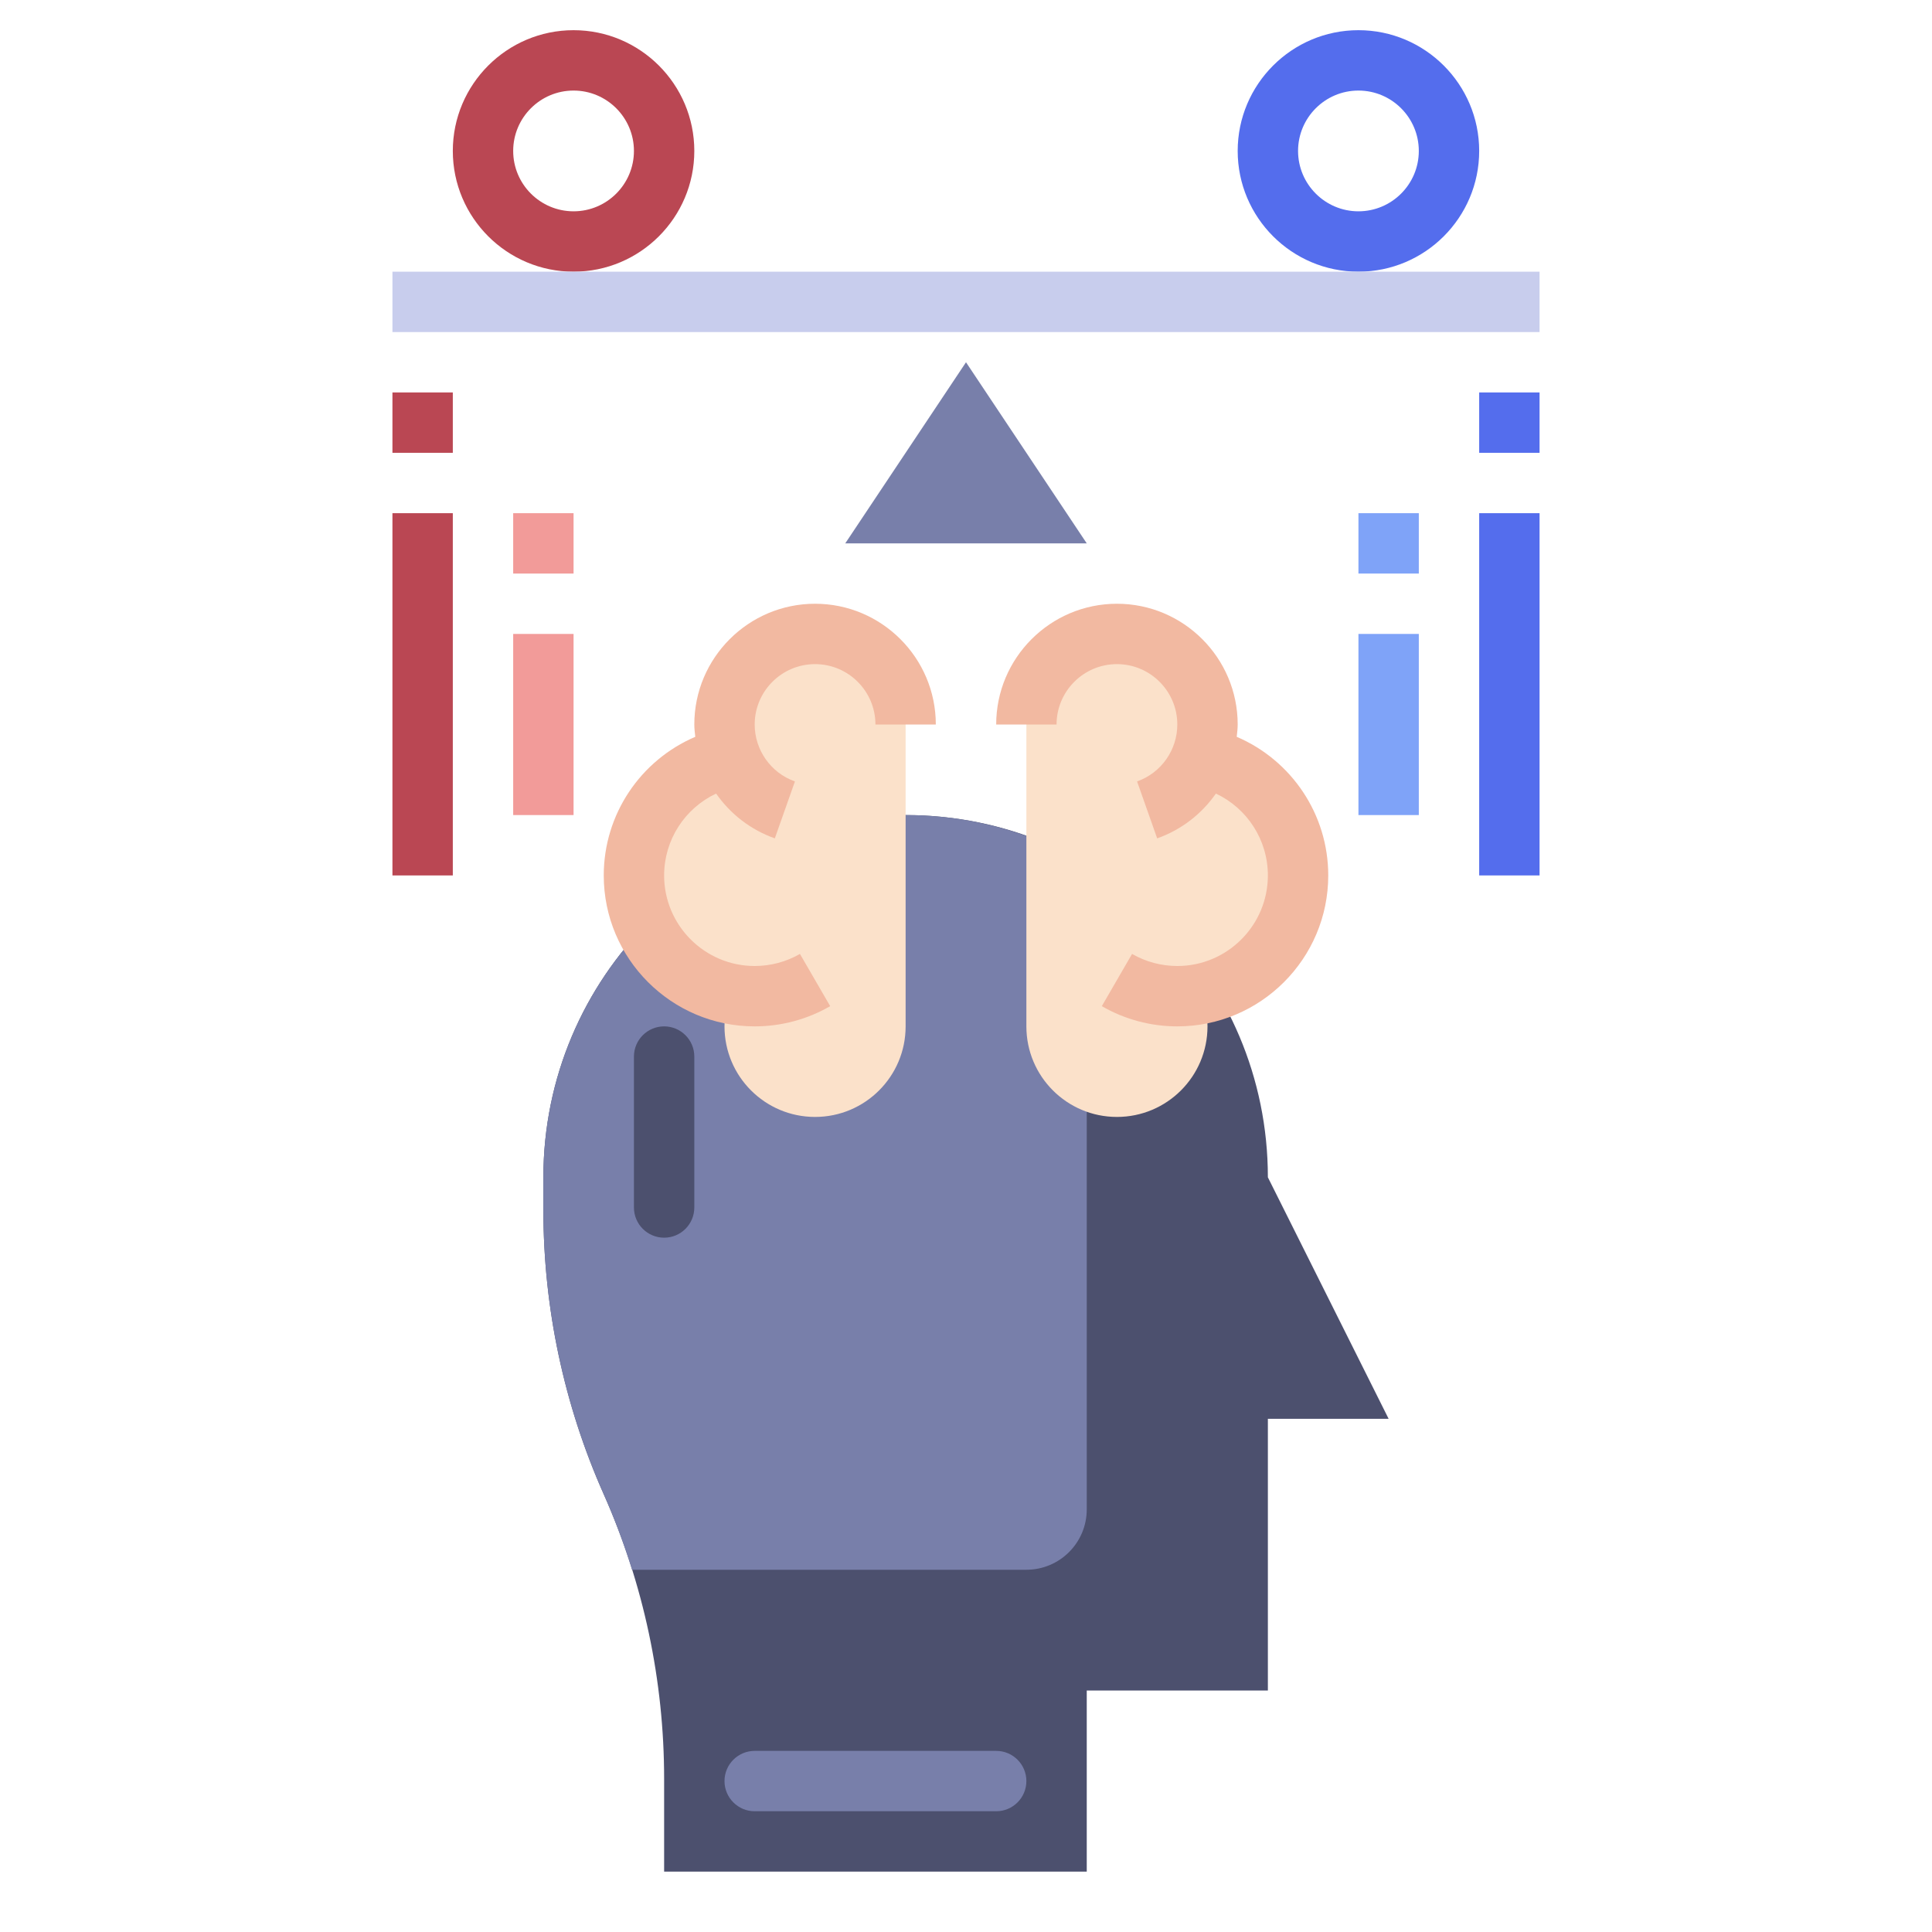 <svg id="Layer_3" enable-background="new 0 0 64 64" height="512" viewBox="0 0 64 64" width="512" xmlns="http://www.w3.org/2000/svg"><g><path d="m22 62v-3.076c0-3.247-.681-6.457-2-9.424-1.319-2.967-2-6.178-2-9.424v-1.076c0-6.627 5.373-12 12-12 6.627 0 12 5.373 12 12l4 8h-4v9h-6v6" fill="#4c506e"/><path d="m36 28.618c-1.766-1.023-3.812-1.618-6-1.618-6.627 0-12 5.373-12 12v1.076c0 3.247.681 6.457 2 9.424.363.816.672 1.652.938 2.5h13.062c1.105 0 2-.895 2-2z" fill="#787faa"/><path d="m22 41c-.552 0-1-.448-1-1v-5c0-.552.448-1 1-1 .552 0 1 .448 1 1v5c0 .552-.448 1-1 1z" fill="#4c506e"/><path d="m33 58h-8c-.552 0-1 .448-1 1 0 .552.448 1 1 1h8c.552 0 1-.448 1-1 0-.552-.448-1-1-1z" fill="#787faa"/><g><path d="m19 9c-2.206 0-4-1.794-4-4s1.794-4 4-4 4 1.794 4 4-1.794 4-4 4zm0-6c-1.103 0-2 .897-2 2s.897 2 2 2 2-.897 2-2-.897-2-2-2z" fill="#ba4753"/></g><g><path d="m45 9c-2.206 0-4-1.794-4-4s1.794-4 4-4 4 1.794 4 4-1.794 4-4 4zm0-6c-1.103 0-2 .897-2 2s.897 2 2 2 2-.897 2-2-.897-2-2-2z" fill="#546ded"/></g><g><path d="m13 9h38v2h-38z" fill="#c8cded"/></g><path d="m32 12-4 6h8z" fill="#787faa"/><g><path d="m49 13h2v2h-2z" fill="#546ded"/></g><g><path d="m49 17h2v12h-2z" fill="#546ded"/></g><g><path d="m45 21h2v6h-2z" fill="#7fa3f8"/></g><g><path d="m45 17h2v2h-2z" fill="#7fa3f8"/></g><g><path d="m13 13h2v2h-2z" fill="#ba4753"/></g><g><path d="m13 17h2v12h-2z" fill="#ba4753"/></g><g><path d="m17 21h2v6h-2z" fill="#f29b99"/></g><g><path d="m17 17h2v2h-2z" fill="#f29b99"/></g><path d="m30 24c0-1.657-1.343-3-3-3s-3 1.343-3 3c0 .382.078.744.208 1.08-1.829.367-3.208 1.982-3.208 3.92s1.379 3.553 3.208 3.92c-.13.336-.208.698-.208 1.08 0 1.657 1.343 3 3 3s3-1.343 3-3z" fill="#fbe1ca"/><path d="m27 20c-2.206 0-4 1.794-4 4 0 .138.018.273.032.408-1.816.777-3.032 2.567-3.032 4.592 0 2.757 2.243 5 5 5 .879 0 1.744-.231 2.501-.67l-1.002-1.73c-.453.261-.971.4-1.499.4-1.654 0-3-1.346-3-3 0-1.179.687-2.225 1.722-2.712.468.671 1.139 1.199 1.945 1.484l.666-1.886c-.797-.282-1.333-1.039-1.333-1.886 0-1.103.897-2 2-2s2 .897 2 2h2c0-2.206-1.794-4-4-4z" fill="#f2b9a1"/><path d="m34 24c0-1.657 1.343-3 3-3s3 1.343 3 3c0 .382-.078.744-.208 1.08 1.829.367 3.208 1.982 3.208 3.92s-1.379 3.553-3.208 3.92c.13.336.208.698.208 1.08 0 1.657-1.343 3-3 3s-3-1.343-3-3z" fill="#fbe1ca"/><path d="m37 20c2.206 0 4 1.794 4 4 0 .138-.018.273-.032.408 1.816.777 3.032 2.567 3.032 4.592 0 2.757-2.243 5-5 5-.879 0-1.744-.231-2.501-.67l1.002-1.73c.453.261.971.4 1.499.4 1.654 0 3-1.346 3-3 0-1.179-.687-2.225-1.722-2.712-.468.671-1.139 1.199-1.945 1.484l-.666-1.886c.797-.282 1.333-1.039 1.333-1.886 0-1.103-.897-2-2-2s-2 .897-2 2h-2c0-2.206 1.794-4 4-4z" fill="#f2b9a1"/></g></svg>